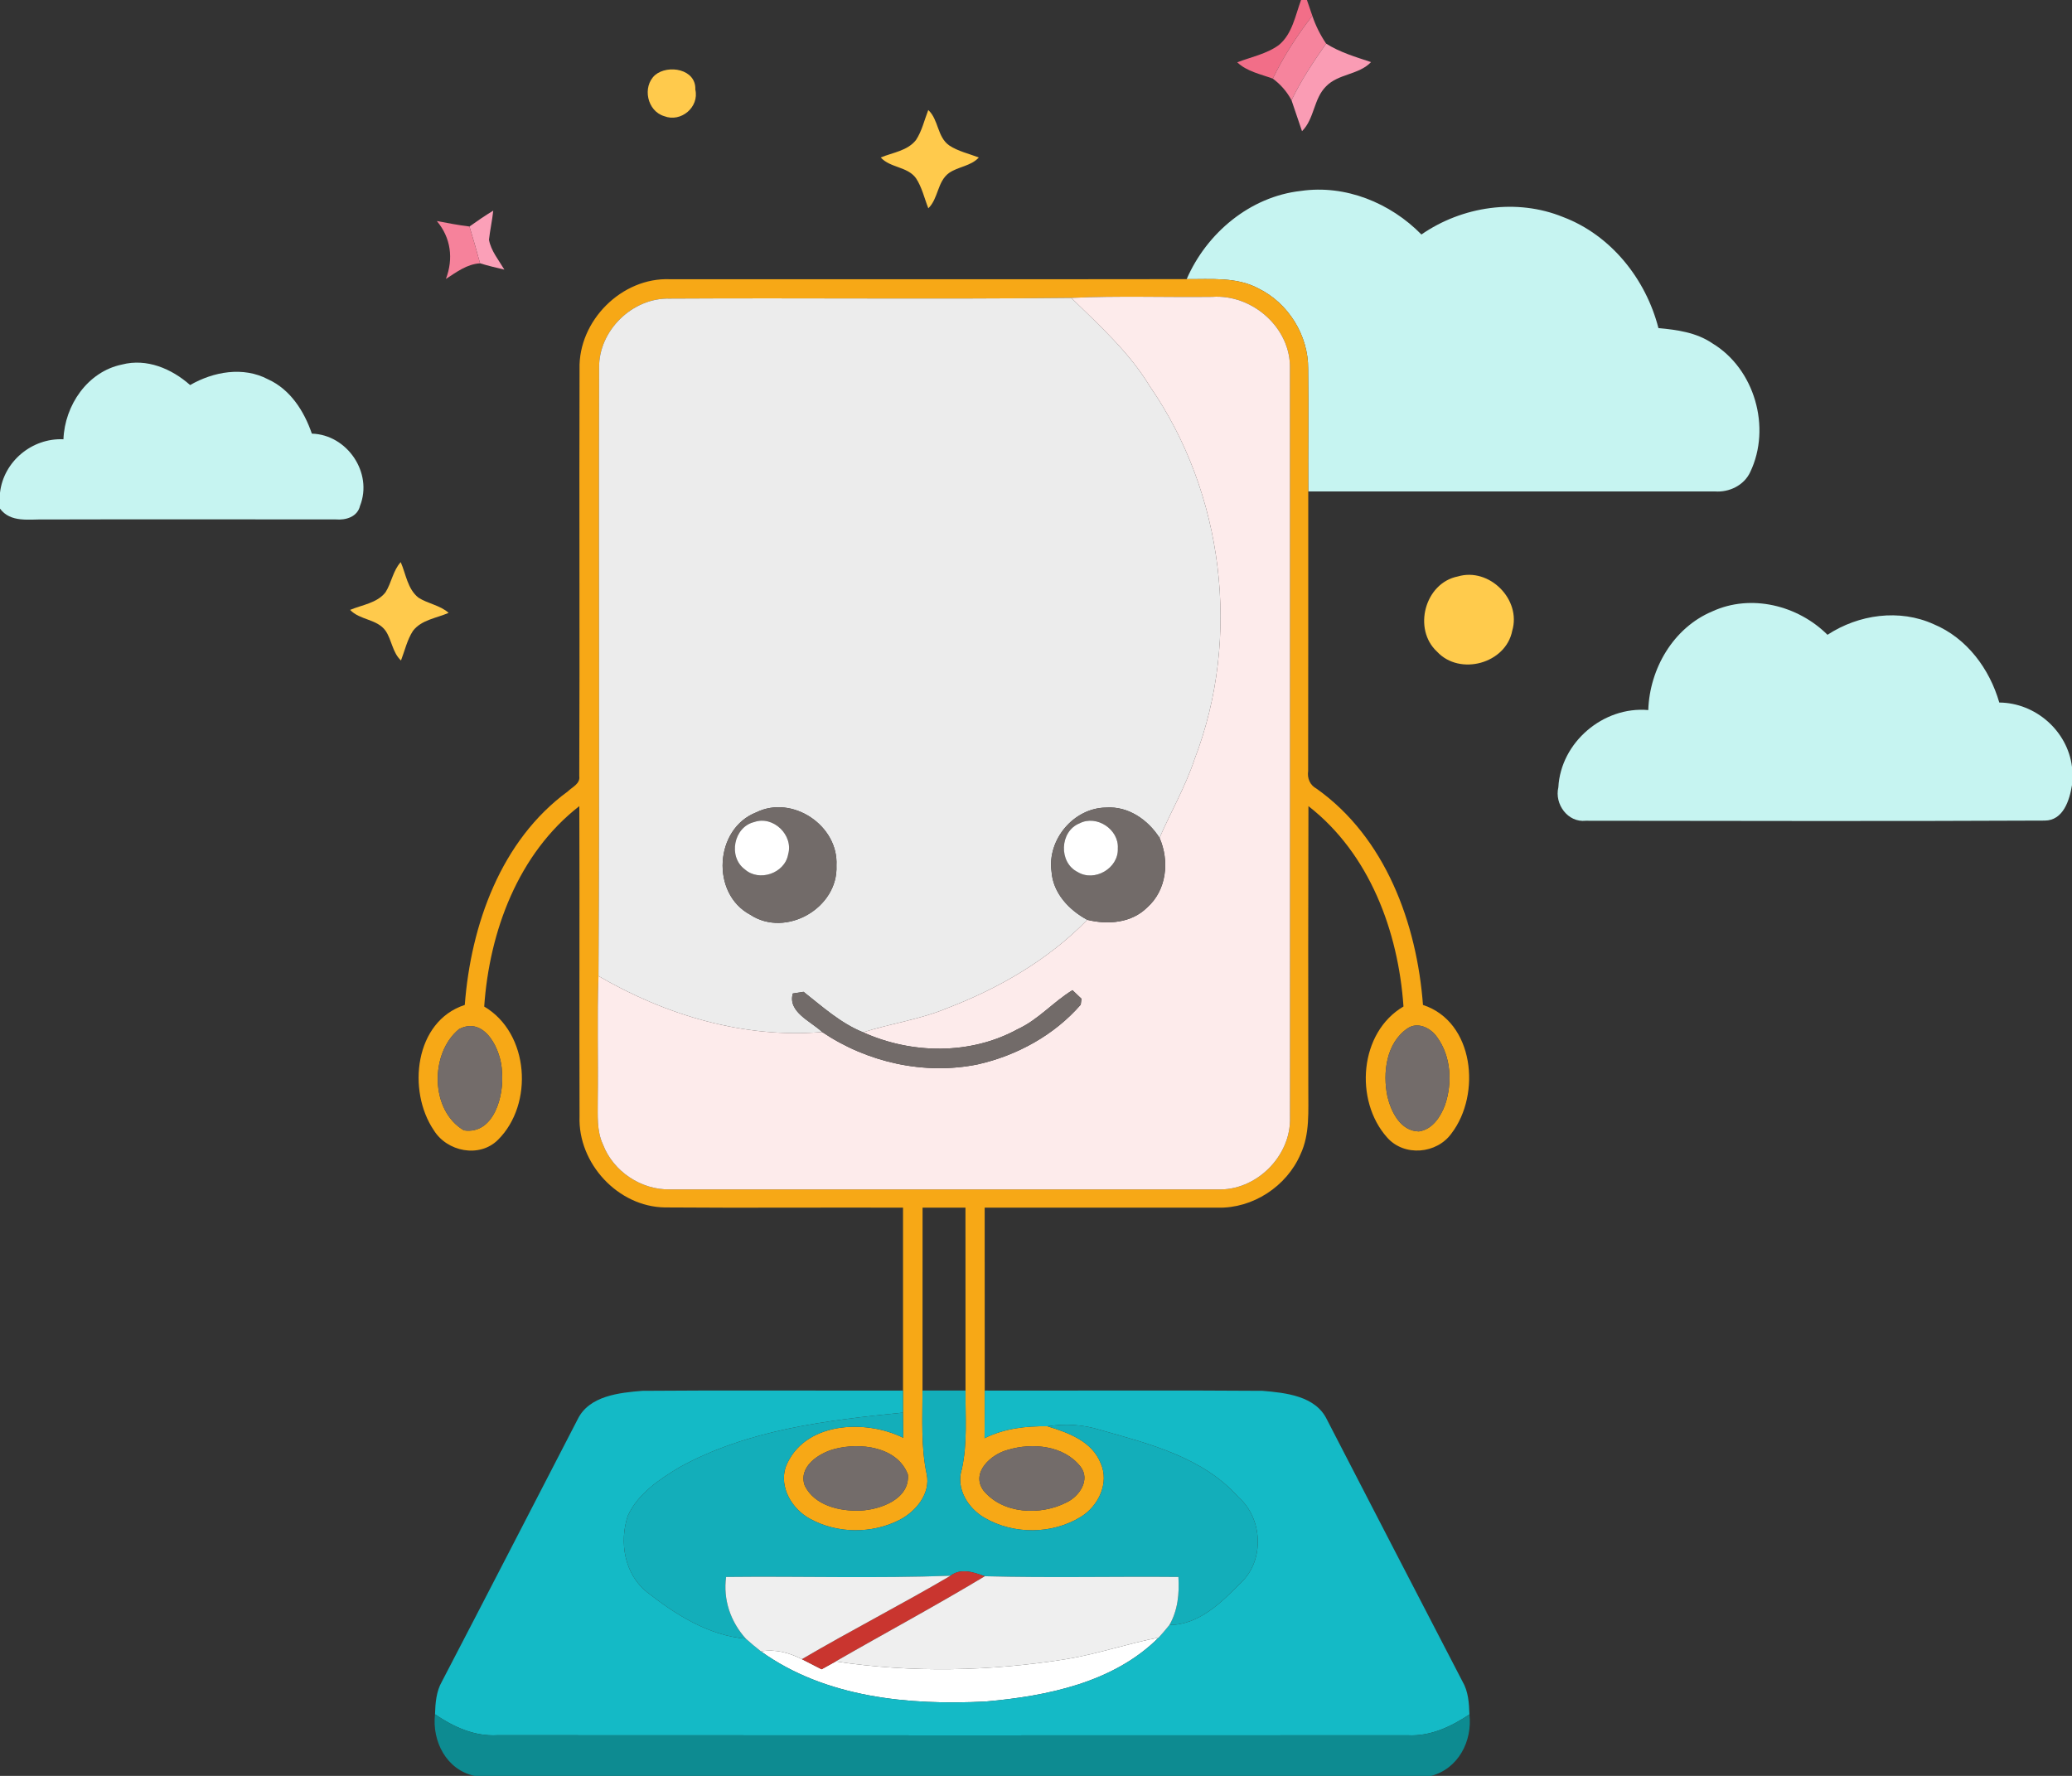 <?xml version="1.0" encoding="UTF-8" ?>
<!DOCTYPE svg PUBLIC "-//W3C//DTD SVG 1.1//EN" "http://www.w3.org/Graphics/SVG/1.1/DTD/svg11.dtd">
<svg width="371pt" height="318pt" viewBox="0 0 371 318" version="1.1" xmlns="http://www.w3.org/2000/svg">
<rect x="0" y="0" width="371" height="318" fill="#333333" stroke="none"/>
<g id="#f26e88ff">
<path fill="#f26e88" opacity="1.00" d=" M 232.96 0.00 L 234.01 0.00 C 234.34 0.94 234.66 1.88 234.98 2.83 C 232.25 6.34 229.84 10.08 227.90 14.08 C 225.70 13.27 223.29 12.81 221.53 11.16 C 224.04 10.19 226.79 9.67 228.99 8.06 C 231.40 6.06 231.92 2.79 232.96 0.00 Z" />
</g>
<g id="#f6849dff">
<path fill="#f6849d" opacity="1.00" d=" M 227.90 14.08 C 229.84 10.08 232.25 6.34 234.98 2.83 C 235.57 4.60 236.41 6.27 237.45 7.81 C 235.17 11.05 232.98 14.37 231.25 17.95 C 230.44 16.42 229.29 15.10 227.90 14.08 Z" />
</g>
<g id="#fa9cb4ff">
<path fill="#fa9cb4" opacity="1.00" d=" M 237.45 7.81 C 239.92 9.38 242.74 10.20 245.49 11.12 C 243.30 13.42 239.65 13.18 237.44 15.46 C 235.19 17.67 235.37 21.27 233.13 23.49 C 232.48 21.65 231.90 19.79 231.25 17.95 C 232.98 14.37 235.17 11.05 237.45 7.81 Z" />
</g>
<g id="#ffca4cff">
<path fill="#ffca4c" opacity="1.00" d=" M 117.29 13.44 C 119.61 11.49 124.66 12.35 124.50 16.03 C 125.24 19.18 121.92 21.98 118.93 20.80 C 115.88 19.90 114.95 15.55 117.29 13.44 Z" />
<path fill="#ffca4c" opacity="1.00" d=" M 166.21 19.70 C 168.08 21.43 167.80 24.53 169.96 26.04 C 171.56 27.10 173.48 27.51 175.26 28.20 C 173.86 29.75 171.59 29.82 169.93 30.97 C 167.82 32.50 168.04 35.53 166.22 37.30 C 165.51 35.50 165.09 33.54 164.01 31.91 C 162.48 29.80 159.41 30.08 157.70 28.20 C 159.86 27.30 162.50 27.01 164.02 25.06 C 165.09 23.43 165.51 21.49 166.21 19.70 Z" />
<path fill="#ffca4c" opacity="1.00" d=" M 69.02 106.07 C 70.11 104.36 70.35 102.20 71.75 100.66 C 72.69 102.81 72.97 105.46 74.91 107.01 C 76.61 108.11 78.77 108.36 80.33 109.74 C 78.16 110.70 75.47 110.97 73.94 112.97 C 72.90 114.58 72.48 116.50 71.80 118.27 C 70.27 116.86 70.17 114.63 69.05 112.97 C 67.53 110.82 64.45 111.07 62.69 109.21 C 64.84 108.30 67.49 108.01 69.02 106.07 Z" />
</g>
<g id="#c6f4f1ff">
<path fill="#c6f4f1" opacity="1.00" d=" M 212.48 49.98 C 216.06 41.72 223.84 35.20 232.92 34.19 C 240.89 33.03 248.95 36.32 254.51 41.99 C 261.82 36.93 271.57 35.48 279.87 38.86 C 288.46 42.11 294.70 49.97 296.95 58.75 C 300.29 59.06 303.75 59.53 306.59 61.47 C 314.19 66.04 317.19 76.56 313.39 84.52 C 312.28 86.92 309.62 88.19 307.06 88.00 C 282.79 88.01 258.52 88.00 234.25 88.00 C 234.21 80.69 234.32 73.38 234.23 66.07 C 234.29 60.08 230.70 54.28 225.32 51.65 C 221.39 49.54 216.77 50.03 212.48 49.98 Z" />
<path fill="#c6f4f1" opacity="1.00" d=" M 11.36 78.66 C 11.59 72.58 15.67 66.55 21.83 65.28 C 26.27 64.12 30.74 66.02 34.04 68.95 C 38.23 66.54 43.55 65.58 47.99 67.92 C 51.99 69.73 54.46 73.63 55.84 77.65 C 62.17 77.83 66.81 84.67 64.46 90.59 C 63.99 92.57 61.91 93.17 60.11 93.01 C 42.73 93.01 25.36 92.97 7.98 93.02 C 5.20 92.95 1.91 93.64 0.00 91.08 L 0.00 88.24 C 0.63 82.62 5.75 78.40 11.36 78.66 Z" />
<path fill="#c6f4f1" opacity="1.00" d=" M 306.59 109.48 C 313.52 106.29 321.92 108.39 327.22 113.67 C 332.79 110.02 340.10 108.98 346.25 111.78 C 352.16 114.25 356.24 119.76 357.98 125.80 C 364.46 125.85 370.21 130.87 371.00 137.33 L 371.00 140.59 C 370.56 143.29 369.44 146.93 366.11 146.94 C 338.73 147.07 311.33 147.00 283.94 146.97 C 280.72 147.33 278.31 143.99 279.03 140.98 C 279.46 132.91 287.10 126.43 295.13 127.15 C 295.37 119.74 299.62 112.41 306.59 109.48 Z" />
</g>
<g id="#fba0b8ff">
<path fill="#fba0b8" opacity="1.00" d=" M 84.06 40.56 C 85.45 39.57 86.86 38.60 88.32 37.72 C 88.13 39.47 87.75 41.19 87.55 42.93 C 87.92 44.93 89.29 46.56 90.31 48.28 C 88.85 47.94 87.39 47.59 85.96 47.15 C 85.36 44.95 84.73 42.75 84.06 40.56 Z" />
</g>
<g id="#f6829bff">
<path fill="#f6829b" opacity="1.00" d=" M 78.22 39.58 C 80.16 39.95 82.10 40.32 84.06 40.56 C 84.73 42.75 85.36 44.95 85.96 47.15 C 83.61 47.29 81.73 48.73 79.84 49.95 C 81.22 46.33 80.74 42.58 78.22 39.58 Z" />
</g>
<g id="#f7a816ff">
<path fill="#f7a816" opacity="1.00" d=" M 103.77 66.07 C 103.55 57.44 111.32 49.64 119.98 50.00 C 150.81 49.98 181.64 50.03 212.48 49.98 C 216.77 50.03 221.39 49.54 225.32 51.65 C 230.70 54.28 234.29 60.08 234.23 66.07 C 234.32 73.38 234.21 80.69 234.25 88.00 C 234.25 104.69 234.26 121.37 234.23 138.06 C 234.04 139.38 234.55 140.59 235.74 141.23 C 248.08 149.99 253.69 165.35 254.79 179.95 C 263.99 182.96 265.22 195.96 259.92 202.92 C 257.29 206.65 251.40 207.17 248.35 203.66 C 242.48 197.06 243.37 184.88 251.30 180.23 C 250.37 166.77 245.22 152.85 234.28 144.35 C 234.23 161.24 234.24 178.13 234.26 195.02 C 234.23 198.92 234.57 203.05 232.86 206.69 C 230.38 212.45 224.31 216.42 218.02 216.25 C 204.12 216.27 190.21 216.24 176.31 216.25 C 176.31 227.17 176.31 238.08 176.32 249.00 C 176.32 251.84 176.32 254.68 176.29 257.53 C 179.80 255.79 183.69 255.33 187.56 255.40 C 191.26 256.53 195.53 258.07 197.08 262.00 C 198.67 265.53 196.69 269.69 193.54 271.61 C 188.41 274.78 181.47 274.82 176.27 271.78 C 173.31 270.07 171.10 266.52 172.22 263.06 C 173.25 258.44 172.83 253.69 172.88 249.00 C 172.87 238.08 172.88 227.16 172.87 216.25 C 170.31 216.25 167.75 216.25 165.19 216.25 C 165.18 227.16 165.19 238.08 165.18 249.00 C 165.18 254.00 164.88 259.04 165.93 263.97 C 166.66 267.46 164.00 270.66 161.06 272.17 C 156.14 274.68 149.94 274.65 145.08 271.99 C 141.85 270.27 139.49 266.39 140.67 262.71 C 143.82 254.61 154.87 254.05 161.73 257.46 C 161.71 255.95 161.69 254.45 161.69 252.95 C 161.68 251.63 161.68 250.31 161.69 249.00 C 161.69 238.09 161.68 227.17 161.69 216.25 C 147.49 216.20 133.28 216.32 119.08 216.21 C 110.64 216.11 103.47 208.30 103.77 199.93 C 103.71 181.41 103.80 162.88 103.73 144.35 C 92.78 152.85 87.63 166.77 86.70 180.24 C 94.78 184.99 95.61 197.72 89.16 204.11 C 85.83 207.41 80.04 206.23 77.67 202.38 C 72.90 195.34 74.21 182.88 83.22 179.95 C 84.32 165.61 89.67 150.49 101.66 141.72 C 102.46 140.93 103.92 140.35 103.72 138.99 C 103.82 114.68 103.69 90.37 103.77 66.07 M 107.27 65.91 C 107.17 102.19 107.38 138.48 107.16 174.77 C 106.89 182.17 107.14 189.59 107.03 197.00 C 107.05 199.66 106.81 202.47 107.97 204.95 C 109.80 209.76 114.81 213.10 119.95 212.98 C 152.61 212.98 185.26 212.97 217.92 212.98 C 224.88 213.30 231.21 207.03 230.98 200.07 C 230.97 155.40 230.99 110.73 230.97 66.06 C 231.19 58.73 224.22 52.63 217.03 53.16 C 208.63 53.26 200.21 52.95 191.81 53.34 C 167.86 53.60 143.90 53.33 119.94 53.47 C 113.25 53.26 107.16 59.20 107.27 65.91 M 82.19 184.28 C 76.94 188.58 77.00 198.88 83.07 202.41 C 88.44 203.21 90.29 196.15 89.88 191.97 C 89.83 188.15 86.83 181.84 82.19 184.28 M 252.05 184.13 C 248.19 186.73 247.54 192.14 248.43 196.37 C 249.09 199.11 250.78 202.54 254.04 202.60 C 256.47 202.27 257.95 199.98 258.74 197.86 C 260.08 193.91 259.83 189.17 257.32 185.72 C 256.20 184.10 253.89 182.90 252.05 184.13 M 149.38 259.48 C 146.58 260.22 142.88 262.67 144.10 266.04 C 145.86 269.60 150.34 270.63 153.99 270.50 C 157.59 270.35 162.95 268.44 162.56 264.03 C 160.66 259.02 153.94 258.25 149.38 259.48 M 180.46 259.62 C 177.49 260.38 173.77 263.67 176.08 266.88 C 179.56 271.15 186.32 271.42 190.97 269.03 C 193.26 267.95 195.30 264.97 193.46 262.61 C 190.46 258.81 184.82 258.30 180.46 259.62 Z" />
</g>
<g id="#ecececff">
<path fill="#ececec" opacity="1.00" d=" M 107.27 65.91 C 107.16 59.20 113.25 53.26 119.94 53.47 C 143.90 53.33 167.86 53.60 191.81 53.34 C 196.85 58.28 202.19 63.06 205.87 69.16 C 219.14 88.34 222.28 114.11 213.91 135.89 C 212.29 140.80 209.68 145.30 207.62 150.03 C 205.55 146.79 202.00 144.31 198.01 144.61 C 192.25 144.69 187.50 150.35 188.28 156.03 C 188.53 159.90 191.40 162.95 194.68 164.71 C 187.71 171.87 178.87 176.97 169.59 180.53 C 164.75 182.55 159.52 183.27 154.54 184.85 C 150.49 183.21 147.26 180.26 143.88 177.60 C 143.40 177.68 142.44 177.82 141.96 177.90 C 141.00 181.22 145.21 182.88 147.21 184.80 C 133.22 185.99 119.18 181.77 107.16 174.77 C 107.38 138.48 107.17 102.19 107.27 65.91 M 135.41 145.47 C 127.93 148.39 127.24 160.01 134.33 163.79 C 140.71 168.00 150.13 162.58 149.77 154.98 C 150.16 147.83 141.86 142.28 135.41 145.47 Z" />
</g>
<g id="#fdebebff">
<path fill="#fdebeb" opacity="1.00" d=" M 191.81 53.34 C 200.21 52.95 208.63 53.26 217.03 53.16 C 224.22 52.63 231.19 58.73 230.97 66.06 C 230.99 110.73 230.97 155.40 230.98 200.07 C 231.21 207.03 224.88 213.30 217.92 212.98 C 185.26 212.97 152.61 212.98 119.95 212.98 C 114.81 213.10 109.80 209.76 107.97 204.95 C 106.81 202.47 107.05 199.66 107.03 197.00 C 107.14 189.59 106.89 182.17 107.16 174.77 C 119.18 181.77 133.22 185.99 147.21 184.80 C 155.27 190.24 165.51 192.55 175.08 190.59 C 182.09 189.01 188.78 185.35 193.51 179.90 L 193.64 178.84 C 193.24 178.46 192.43 177.69 192.03 177.31 C 188.60 179.40 185.93 182.58 182.24 184.28 C 173.77 188.93 163.24 188.78 154.54 184.85 C 159.52 183.27 164.75 182.55 169.59 180.53 C 178.87 176.97 187.71 171.87 194.68 164.71 C 198.37 165.62 202.62 165.29 205.43 162.47 C 208.91 159.38 209.43 154.15 207.62 150.03 C 209.68 145.30 212.29 140.80 213.91 135.89 C 222.28 114.11 219.14 88.34 205.87 69.16 C 202.19 63.06 196.85 58.28 191.81 53.34 Z" />
</g>
<g id="#ffcb4cff">
<path fill="#ffcb4c" opacity="1.00" d=" M 261.04 103.22 C 266.65 101.56 272.44 107.33 270.77 112.95 C 269.62 118.84 261.37 121.07 257.32 116.70 C 252.92 112.66 255.12 104.38 261.04 103.22 Z" />
</g>
<g id="#726b69ff">
<path fill="#726b69" opacity="1.00" d=" M 135.41 145.47 C 141.86 142.28 150.16 147.83 149.77 154.98 C 150.13 162.58 140.71 168.00 134.33 163.79 C 127.24 160.01 127.93 148.39 135.41 145.47 M 135.04 147.20 C 131.36 148.08 130.33 153.44 133.36 155.67 C 135.93 157.96 140.52 156.39 141.12 152.99 C 142.12 149.55 138.44 145.99 135.04 147.20 Z" />
<path fill="#726b69" opacity="1.00" d=" M 188.28 156.03 C 187.50 150.35 192.25 144.69 198.01 144.61 C 202.00 144.31 205.55 146.79 207.62 150.03 C 209.43 154.15 208.91 159.38 205.43 162.47 C 202.62 165.29 198.37 165.62 194.68 164.71 C 191.40 162.95 188.53 159.90 188.28 156.03 M 193.30 147.43 C 189.73 148.85 189.52 154.45 192.96 156.15 C 195.97 157.99 200.31 155.48 200.15 151.93 C 200.38 148.52 196.35 145.85 193.30 147.43 Z" />
<path fill="#726b69" opacity="1.00" d=" M 141.96 177.90 C 142.44 177.82 143.40 177.68 143.88 177.60 C 147.26 180.26 150.49 183.21 154.54 184.85 C 163.24 188.78 173.77 188.93 182.24 184.28 C 185.93 182.58 188.60 179.40 192.03 177.31 C 192.43 177.69 193.24 178.46 193.64 178.84 L 193.51 179.90 C 188.78 185.35 182.09 189.01 175.08 190.59 C 165.51 192.55 155.27 190.24 147.21 184.80 C 145.21 182.88 141.00 181.22 141.96 177.90 Z" />
</g>
<g id="#ffffffff">
<path fill="#ffffff" opacity="1.00" d=" M 135.04 147.20 C 138.44 145.99 142.12 149.55 141.12 152.99 C 140.52 156.39 135.93 157.96 133.36 155.67 C 130.33 153.44 131.36 148.08 135.04 147.20 Z" />
<path fill="#ffffff" opacity="1.00" d=" M 193.30 147.43 C 196.35 145.85 200.38 148.52 200.15 151.93 C 200.31 155.48 195.97 157.99 192.96 156.15 C 189.52 154.45 189.73 148.85 193.30 147.43 Z" />
<path fill="#ffffff" opacity="1.00" d=" M 191.01 297.08 C 196.58 296.16 201.94 294.30 207.47 293.23 C 199.40 301.30 187.48 303.71 176.52 304.68 C 162.74 305.39 147.79 303.99 136.26 295.71 C 138.81 295.26 141.32 295.94 143.58 297.10 C 144.76 297.69 145.93 298.29 147.11 298.91 C 147.95 298.44 148.79 297.98 149.63 297.51 C 163.35 299.58 177.34 299.27 191.01 297.08 Z" />
</g>
<g id="#736c6aff">
<path fill="#736c6a" opacity="1.00" d=" M 82.19 184.28 C 86.83 181.84 89.83 188.15 89.88 191.97 C 90.29 196.15 88.44 203.21 83.07 202.41 C 77.00 198.88 76.94 188.58 82.19 184.28 Z" />
<path fill="#736c6a" opacity="1.00" d=" M 252.05 184.13 C 253.89 182.90 256.20 184.10 257.32 185.72 C 259.83 189.17 260.08 193.91 258.74 197.86 C 257.95 199.98 256.47 202.27 254.04 202.60 C 250.78 202.54 249.09 199.11 248.43 196.37 C 247.54 192.14 248.19 186.73 252.05 184.13 Z" />
<path fill="#736c6a" opacity="1.00" d=" M 149.38 259.48 C 153.94 258.25 160.66 259.02 162.56 264.03 C 162.95 268.44 157.59 270.35 153.99 270.50 C 150.34 270.63 145.86 269.60 144.10 266.04 C 142.88 262.67 146.58 260.22 149.38 259.48 Z" />
<path fill="#736c6a" opacity="1.00" d=" M 180.46 259.62 C 184.82 258.30 190.46 258.81 193.46 262.61 C 195.30 264.97 193.26 267.95 190.97 269.03 C 186.32 271.42 179.56 271.15 176.08 266.88 C 173.77 263.67 177.49 260.38 180.46 259.62 Z" />
</g>
<g id="#14bac6ff">
<path fill="#14bac6" opacity="1.00" d=" M 103.44 254.13 C 105.50 249.93 110.87 249.39 115.01 249.05 C 130.57 248.92 146.13 249.04 161.69 249.00 C 161.68 250.31 161.68 251.63 161.69 252.95 C 148.03 254.33 133.92 255.99 121.69 262.72 C 118.07 264.90 114.24 267.44 112.42 271.41 C 110.84 276.12 111.80 281.88 115.84 285.09 C 120.98 289.13 126.86 292.86 133.55 293.44 C 134.42 294.23 135.33 294.98 136.26 295.71 C 147.79 303.99 162.74 305.39 176.52 304.68 C 187.48 303.71 199.40 301.30 207.47 293.23 C 208.13 292.49 208.78 291.75 209.39 290.98 C 214.76 290.95 218.75 286.89 222.27 283.34 C 226.44 279.36 226.09 271.92 221.81 268.15 C 215.46 260.97 205.86 258.56 197.00 256.05 C 193.94 255.09 190.73 254.89 187.56 255.40 C 183.69 255.33 179.80 255.79 176.29 257.53 C 176.32 254.68 176.32 251.84 176.32 249.00 C 192.90 249.04 209.48 248.92 226.06 249.05 C 230.19 249.40 235.55 249.95 237.58 254.17 C 245.66 269.80 253.73 285.45 261.85 301.07 C 262.91 302.86 263.04 304.96 263.11 306.99 C 259.83 309.19 256.12 310.94 252.07 310.73 C 197.73 310.76 143.39 310.75 89.06 310.72 C 84.96 310.96 81.19 309.23 77.89 306.97 C 77.95 304.95 78.11 302.86 79.14 301.08 C 87.28 285.45 95.35 269.78 103.44 254.13 Z" />
</g>
<g id="#13aebaff">
<path fill="#13aeba" opacity="1.00" d=" M 165.18 249.00 C 167.75 249.00 170.31 249.00 172.88 249.00 C 172.83 253.69 173.25 258.44 172.22 263.06 C 171.10 266.52 173.31 270.07 176.27 271.78 C 181.47 274.82 188.41 274.78 193.54 271.61 C 196.69 269.69 198.67 265.53 197.08 262.00 C 195.53 258.07 191.26 256.53 187.56 255.40 C 190.73 254.89 193.94 255.09 197.00 256.05 C 205.86 258.56 215.46 260.97 221.81 268.15 C 226.09 271.92 226.44 279.36 222.27 283.34 C 218.75 286.89 214.76 290.95 209.39 290.98 C 210.90 288.35 211.18 285.34 211.00 282.38 C 199.45 282.27 187.89 282.56 176.34 282.25 C 174.31 281.54 172.12 280.71 170.19 282.16 C 156.81 282.66 143.40 282.23 130.01 282.38 C 129.45 286.44 130.81 290.41 133.55 293.44 C 126.86 292.86 120.98 289.13 115.84 285.09 C 111.80 281.88 110.84 276.12 112.42 271.41 C 114.24 267.44 118.07 264.90 121.69 262.72 C 133.92 255.99 148.03 254.33 161.69 252.95 C 161.69 254.45 161.71 255.95 161.73 257.46 C 154.87 254.05 143.82 254.61 140.67 262.71 C 139.49 266.39 141.85 270.27 145.08 271.99 C 149.94 274.65 156.14 274.68 161.06 272.17 C 164.00 270.66 166.66 267.46 165.93 263.97 C 164.88 259.04 165.18 254.00 165.18 249.00 Z" />
</g>
<g id="#c9352fff">
<path fill="#c9352f" opacity="1.00" d=" M 170.19 282.16 C 172.12 280.71 174.31 281.54 176.34 282.25 C 167.56 287.54 158.52 292.39 149.63 297.51 C 148.79 297.98 147.95 298.44 147.11 298.91 C 145.93 298.29 144.76 297.69 143.58 297.10 C 152.36 291.95 161.42 287.31 170.19 282.16 Z" />
</g>
<g id="#efefefff">
<path fill="#efefef" opacity="1.00" d=" M 130.01 282.38 C 143.40 282.23 156.81 282.66 170.19 282.16 C 161.42 287.31 152.36 291.95 143.58 297.10 C 141.32 295.94 138.81 295.26 136.26 295.71 C 135.33 294.98 134.42 294.23 133.55 293.44 C 130.81 290.41 129.45 286.44 130.01 282.38 Z" />
<path fill="#efefef" opacity="1.00" d=" M 176.34 282.25 C 187.89 282.56 199.45 282.27 211.00 282.38 C 211.18 285.34 210.90 288.35 209.39 290.98 C 208.78 291.75 208.13 292.49 207.47 293.23 C 201.94 294.30 196.58 296.16 191.01 297.08 C 177.34 299.27 163.35 299.58 149.63 297.51 C 158.52 292.39 167.56 287.54 176.34 282.25 Z" />
</g>
<g id="#0d8b91ff">
<path fill="#0d8b91" opacity="1.00" d=" M 77.89 306.97 C 81.19 309.23 84.96 310.96 89.06 310.72 C 143.39 310.75 197.73 310.76 252.07 310.73 C 256.12 310.94 259.83 309.19 263.11 306.99 C 263.65 311.79 261.13 316.69 256.27 318.00 L 84.97 318.00 C 79.93 316.91 77.34 311.82 77.89 306.97 Z" />
</g>
</svg>

